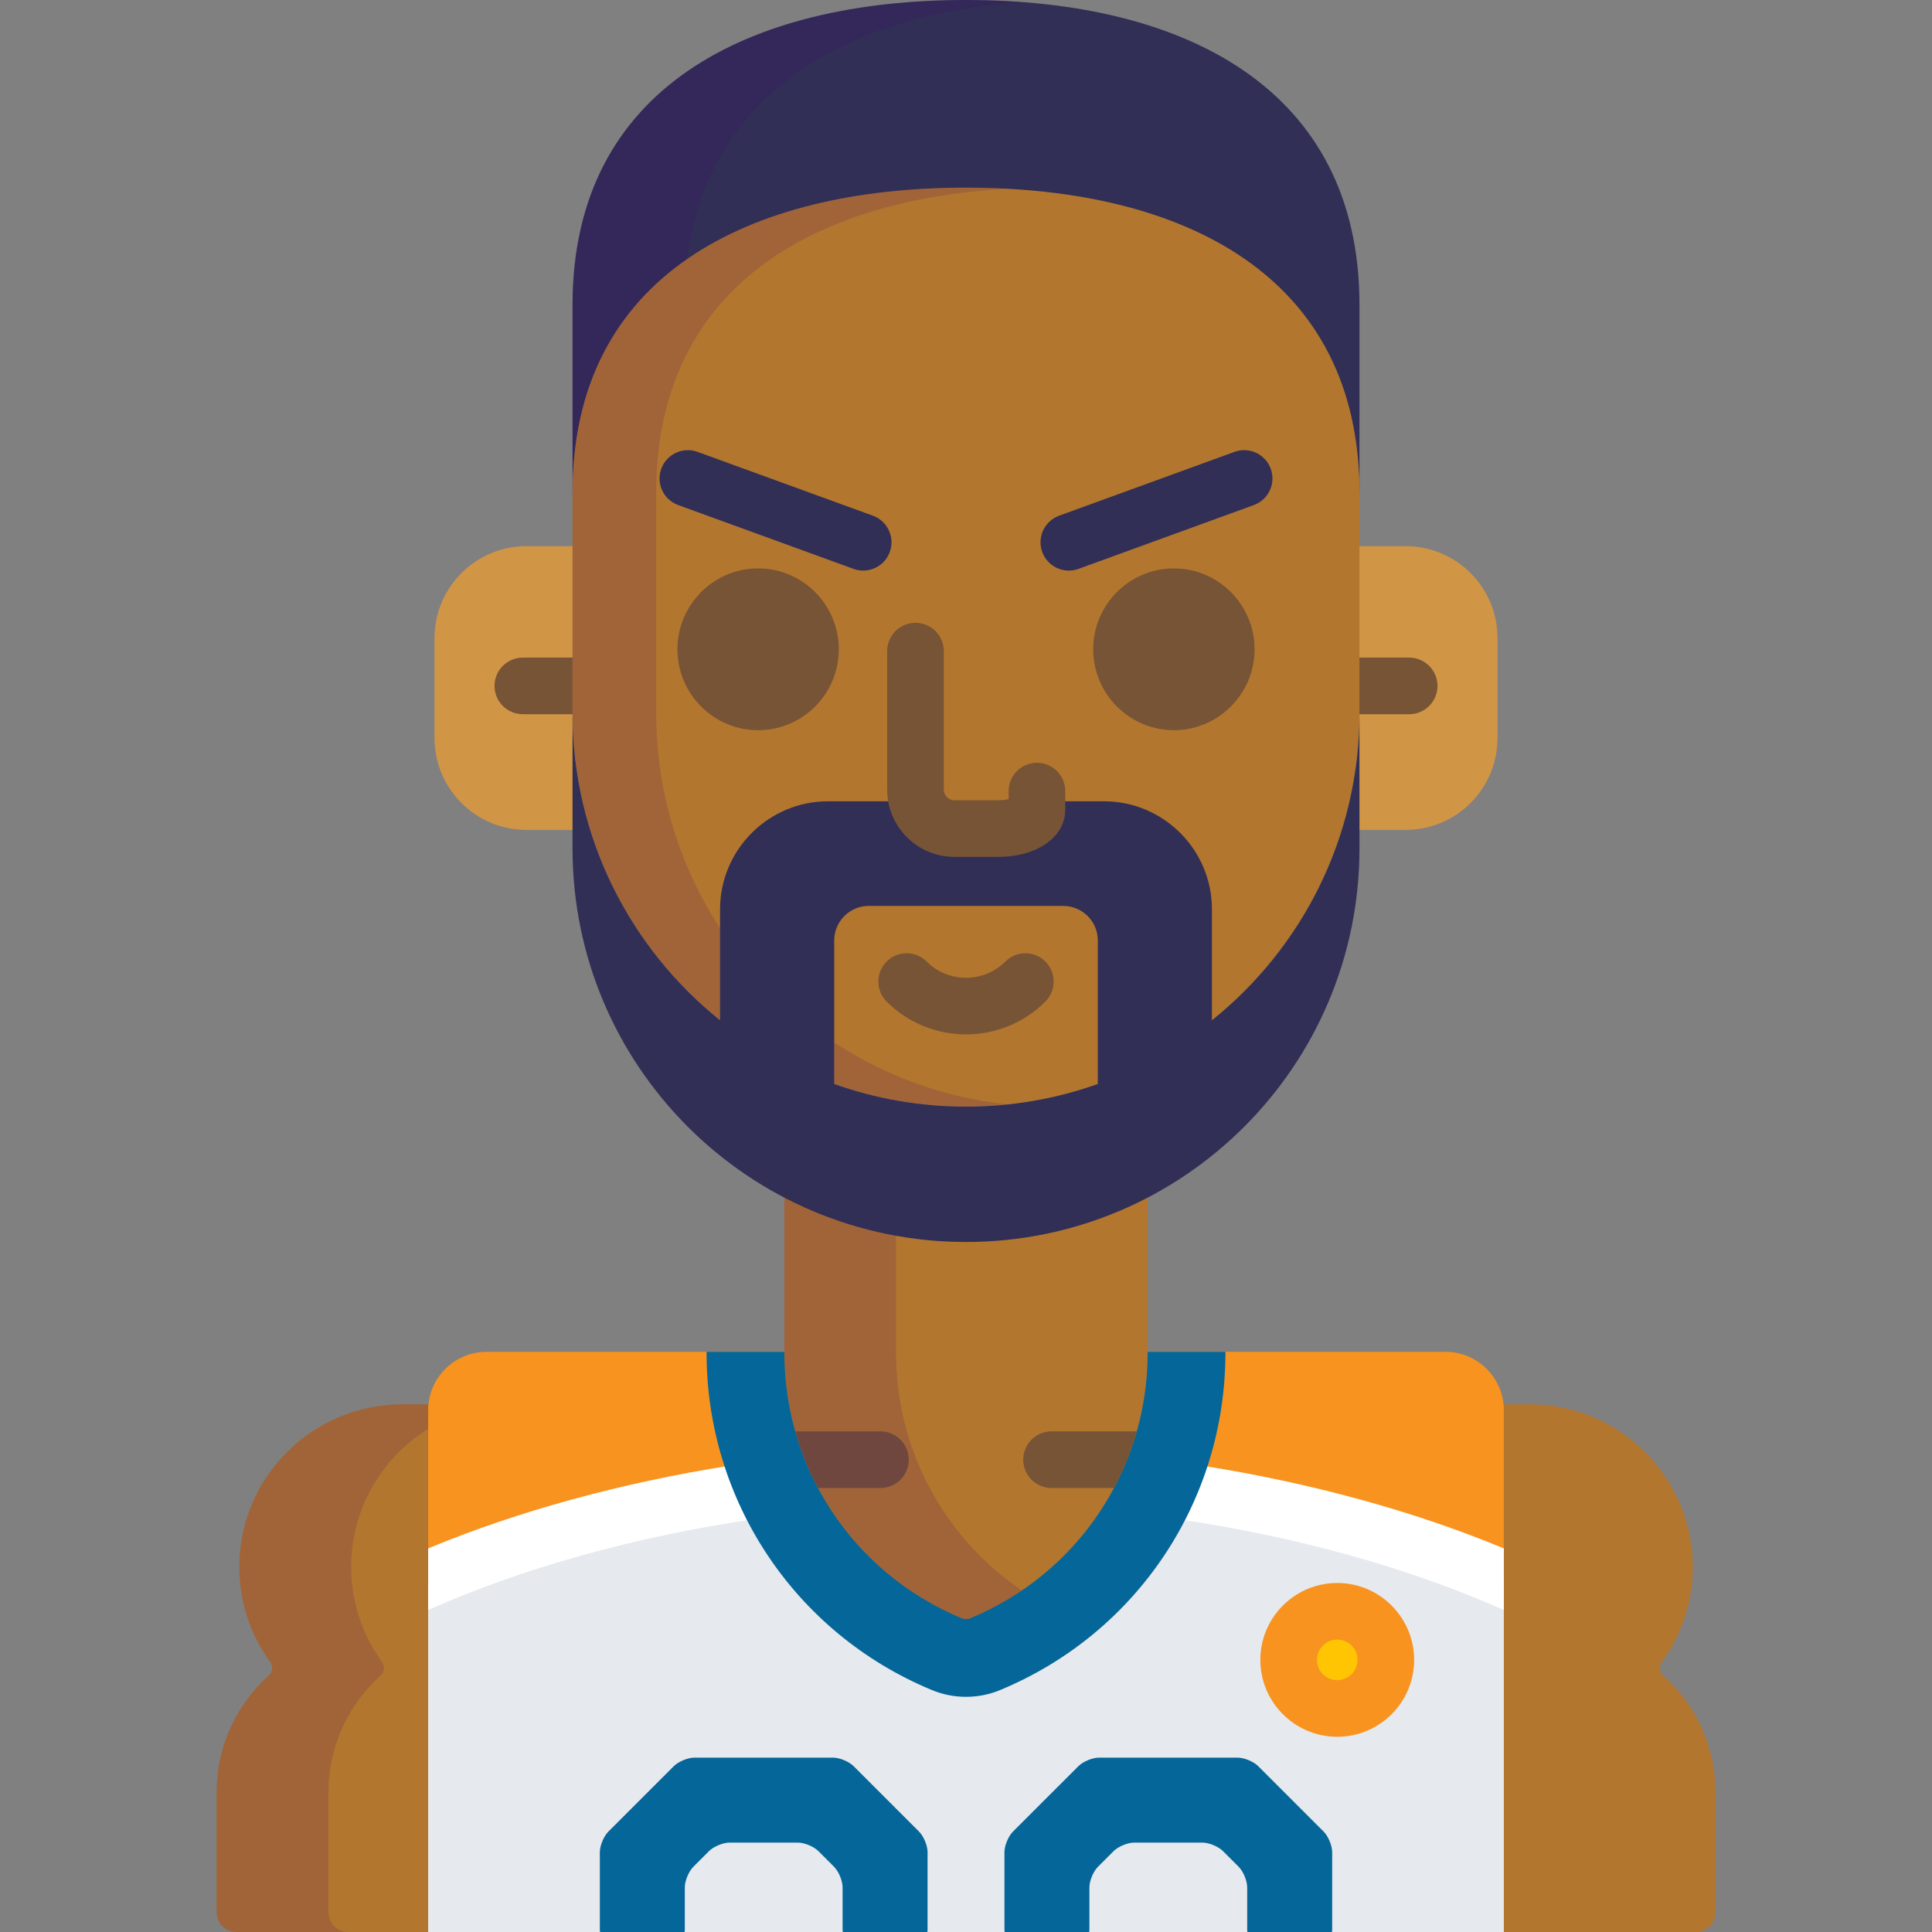 
<!-- Generator: Adobe Illustrator 19.0.0, SVG Export Plug-In . SVG Version: 6.00 Build 0)  -->
<svg version="1.1" id="Capa_1" xmlns="http://www.w3.org/2000/svg" xmlns:xlink="http://www.w3.org/1999/xlink" x="0px" y="0px"
	 viewBox="0 0 512 512" style="enable-background:new 0 0 512 512;" xml:space="preserve">
<rect x="0" y="0" width="512" height="512" fill="#808080" stroke="none"/>
<path style="fill:#B2762F;" d="M440.803,444.055c-1.039-0.93-1.207-2.479-0.388-3.607c5.348-7.38,8.175-16.098,8.175-25.212
	c0-23.755-19.368-43.083-43.175-43.083c-0.373,0-3.182,0-7.966,0c0.054,0.508,0.085,1.023,0.085,1.546V511H114.468V373.698
	c0-0.522,0.031-1.038,0.085-1.546c-4.784,0-7.593,0-7.966,0c-23.807,0-43.175,19.328-43.175,43.083
	c0,9.114,2.827,17.832,8.175,25.212c0.819,1.128,0.651,2.678-0.388,3.607c-8.77,7.848-13.802,19.064-13.802,30.772v31.948
	c0,2.886,2.345,5.226,5.238,5.226h386.73c2.894,0,5.238-2.34,5.238-5.226v-31.948C454.604,463.119,449.573,451.902,440.803,444.055z
	"/>
<path style="opacity:0.15;fill:#440075;enable-background:new    ;" d="M114.935,377.787v-4.089c0-0.521,0.027-1.037,0.079-1.546
	c-5.067,0-8.041,0-8.426,0c-23.807,0-43.175,19.328-43.175,43.083c0,9.114,2.827,17.832,8.175,25.212
	c0.819,1.128,0.651,2.678-0.388,3.607c-8.77,7.848-13.802,19.064-13.802,30.772v31.948c0,2.886,2.345,5.226,5.238,5.226H92.29
	c-2.893,0-5.238-2.34-5.238-5.226v-31.948c0-11.707,5.031-22.924,13.802-30.772c1.04-0.93,1.208-2.479,0.388-3.607
	c-5.348-7.38-8.175-16.098-8.175-25.212C93.066,399.209,101.888,385.208,114.935,377.787z"/>
<path style="fill:#E6E9ED;" d="M295.971,392.883c-8.031,15.897-21.568,28.801-38.794,35.953c-0.377,0.157-0.776,0.234-1.176,0.234
	c-0.4,0-0.799-0.077-1.176-0.234c-17.226-7.152-30.763-20.056-38.794-35.953c-38.483,3.759-73.564,12.846-102.564,25.808V512
	h285.066v-93.31C369.535,405.728,334.454,396.642,295.971,392.883z"/>
<g>
	<path style="fill:#F7931E;" d="M207.854,358.482v-0.237H128.92c-8.499,0-15.453,6.954-15.453,15.453v44.992
		c29-12.962,64.08-22.049,102.564-25.808C210.759,382.447,207.854,370.725,207.854,358.482z"/>
	<path style="fill:#F7931E;" d="M383.082,358.245h-78.934v0.237c0,12.242-2.905,23.965-8.177,34.4
		c38.483,3.759,73.564,12.846,102.564,25.808v-44.992C398.534,365.199,391.581,358.245,383.082,358.245z"/>
</g>
<g>
	<path style="fill:#FFFFFF;" d="M193.043,388.477c-28.423,4.514-55.718,11.954-79.575,21.871v16.322
		c25.087-11.159,54.667-19.353,85.554-23.955C196.653,398.157,194.656,393.396,193.043,388.477z"/>
	<path style="fill:#FFFFFF;" d="M318.958,388.477c-1.615,4.918-3.612,9.68-5.981,14.238c30.888,4.6,60.469,12.795,85.558,23.955
		v-16.322C374.677,400.43,347.381,392.99,318.958,388.477z"/>
</g>
<path style="fill:#046699;" d="M246.895,447.852c2.898,1.21,5.962,1.822,9.106,1.822c3.144,0,6.207-0.612,9.076-1.809
	c36.251-15.051,59.674-50.136,59.674-89.383v-0.237H187.25v0.237C187.25,397.729,210.674,432.815,246.895,447.852z"/>
<path style="fill:#B2762F;" d="M256.001,328c-17.369,0-33.743-4.252-48.147-11.765v42.247c0,30.892,18.437,58.507,46.971,70.354
	c0.376,0.157,0.776,0.234,1.176,0.234c0.4,0,0.799-0.077,1.176-0.234c28.534-11.847,46.971-39.462,46.971-70.354v-42.246
	C289.744,323.748,273.37,328,256.001,328z"/>
<g>
	<path style="fill:#775436;" d="M233.337,379.333H210.75c1.481,5.23,3.506,10.256,6.033,15h16.554c4.142,0,7.5-3.357,7.5-7.5
		S237.479,379.333,233.337,379.333z"/>
	<path style="fill:#775436;" d="M301.252,379.333h-22.587c-4.142,0-7.5,3.357-7.5,7.5s3.358,7.5,7.5,7.5h16.554
		C297.746,389.589,299.772,384.564,301.252,379.333z"/>
</g>
<path style="opacity:0.15;fill:#440075;enable-background:new    ;" d="M237.457,358.482v-32.127
	c-10.498-1.885-20.448-5.345-29.604-10.12v42.247c0,30.892,18.437,58.507,46.971,70.354c0.376,0.157,0.776,0.234,1.176,0.234
	c0.4,0,0.799-0.077,1.176-0.234c4.85-2.014,9.4-4.493,13.626-7.357C250.168,407.497,237.457,384.123,237.457,358.482z"/>
<path style="fill:#312F56;" d="M256.001,0c-57.587,0-104.273,23.215-104.273,80.805v51c0-57.59,46.686-80.805,104.273-80.805
	c57.589,0,104.273,23.215,104.273,80.805v-51C360.274,23.215,313.59,0,256.001,0z"/>
<path style="opacity:0.15;fill:#440075;enable-background:new    ;" d="M181.965,70.021c5.013-45.069,41.895-65.965,88.861-69.479
	C265.983,0.182,261.035,0,256.001,0c-57.587,0-104.273,23.215-104.273,80.805v51C151.728,103.166,163.275,83.031,181.965,70.021z"/>
<g>
	<path style="fill:#D19546;" d="M152.728,144.74h-13.224c-13.453,0-24.359,10.906-24.359,24.359v26.477
		c0,13.453,10.906,24.359,24.359,24.359h13.224V144.74z"/>
	<path style="fill:#D19546;" d="M372.499,144.74h-13.225v75.195h13.225c13.454,0,24.358-10.906,24.358-24.359V169.1
		C396.857,155.646,385.953,144.74,372.499,144.74z"/>
</g>
<g>
	<path style="fill:#775436;" d="M152.728,174.276h-14.177c-4.142,0-7.5,3.357-7.5,7.5s3.358,7.5,7.5,7.5h14.177V174.276z"/>
	<path style="fill:#775436;" d="M373.452,174.276h-14.177v15h14.177c4.142,0,7.5-3.357,7.5-7.5
		C380.952,177.634,377.594,174.276,373.452,174.276z"/>
</g>
<path style="fill:#B2762F;" d="M151.728,130.535c0-57.59,46.686-80.805,104.273-80.805l0,0c57.589,0,104.273,23.215,104.273,80.805
	v58.46c0,57.589-46.684,104.274-104.273,104.274l0,0c-57.587,0-104.273-46.686-104.273-104.274L151.728,130.535L151.728,130.535z"/>
<path style="opacity:0.15;fill:#440075;enable-background:new    ;" d="M173.902,188.995v-58.46
	c0-53.84,40.806-77.633,93.174-80.504c-3.64-0.2-7.334-0.301-11.076-0.301c-57.587,0-104.273,23.215-104.273,80.805v58.46
	c0,57.589,46.686,104.274,104.273,104.274c3.739,0,7.431-0.203,11.068-0.59C214.704,287.135,173.902,242.832,173.902,188.995z"/>
<path style="fill:#312F56;" d="M321.178,270.385v-29.408c0-15.786-12.844-28.629-28.631-28.629h-11.246v2.264
	c0,6.646-7.066,11.471-16.802,11.471h-11.588c-8.215,0-15.061-5.932-16.508-13.734h-16.948c-15.787,0-28.631,12.843-28.631,28.629
	v29.408c-23.832-19.11-39.096-48.465-39.096-81.39v35.873c0,57.59,46.686,104.274,104.273,104.274
	c57.589,0,104.273-46.685,104.273-104.274v-35.873C360.274,221.921,345.011,251.275,321.178,270.385z M290.931,287.268
	c-10.92,3.883-22.677,6.002-34.93,6.002c-12.252,0-24.008-2.119-34.93-6.002v-38.031c0-5.053,4.11-9.162,9.162-9.162h51.535
	c5.052,0,9.162,4.109,9.162,9.162v38.031H290.931z"/>
<g>
	<path style="fill:#775436;" d="M264.5,227.082h-11.589c-9.816,0-17.802-7.986-17.802-17.803v-36.724c0-4.143,3.358-7.5,7.5-7.5
		s7.5,3.357,7.5,7.5v36.724c0,1.52,1.283,2.803,2.802,2.803H264.5c1.167,0,2.107-0.142,2.802-0.309v-2.132
		c0-4.143,3.358-7.5,7.5-7.5s7.5,3.357,7.5,7.5v4.97C282.302,221.837,274.815,227.082,264.5,227.082z"/>
	<path style="fill:#775436;" d="M200.911,193.508c-11.792,0-21.384-9.617-21.384-21.438s9.593-21.438,21.384-21.438
		s21.383,9.617,21.383,21.438S212.702,193.508,200.911,193.508z"/>
	<path style="fill:#775436;" d="M311.092,193.508c-11.792,0-21.384-9.617-21.384-21.438s9.593-21.438,21.384-21.438
		s21.383,9.617,21.383,21.438S322.883,193.508,311.092,193.508z"/>
</g>
<g>
	<path style="fill:#312F56;" d="M228.755,151.212c-0.852,0-1.718-0.146-2.564-0.454l-46.466-16.912
		c-3.893-1.417-5.899-5.721-4.483-9.613c1.417-3.892,5.72-5.897,9.613-4.482l46.466,16.912c3.893,1.417,5.899,5.721,4.483,9.613
		C234.694,149.32,231.818,151.212,228.755,151.212z"/>
	<path style="fill:#312F56;" d="M283.248,151.212c-3.064,0-5.94-1.892-7.048-4.936c-1.417-3.893,0.59-8.196,4.483-9.613
		l46.466-16.912c3.893-1.416,8.195,0.59,9.613,4.482c1.417,3.893-0.59,8.196-4.483,9.613l-46.466,16.912
		C284.965,151.065,284.099,151.212,283.248,151.212z"/>
</g>
<path style="fill:#775436;" d="M256.001,274.121c-7.617,0-15.233-2.898-21.033-8.695c-2.93-2.929-2.93-7.678-0.002-10.607
	c2.929-2.929,7.678-2.931,10.606-0.001c5.751,5.748,15.106,5.748,20.855,0c2.929-2.928,7.678-2.929,10.607,0.001
	c2.929,2.929,2.928,7.678,0,10.606C271.235,271.223,263.618,274.121,256.001,274.121z"/>
<g>
	<path style="fill:#046699;" d="M245.815,511.359v-20.49c0-1.77-1.024-4.24-2.274-5.491l-17.315-17.314
		c-1.251-1.251-3.722-2.274-5.491-2.274h-36.69c-1.77,0-4.24,1.023-5.491,2.274l-17.315,17.314
		c-1.251,1.251-2.274,3.722-2.274,5.491v20.49c0,0.219,0.022,0.434,0.065,0.641h22.386c0.042-0.207,0.065-0.422,0.065-0.641v-11.164
		c0-1.769,1.023-4.239,2.274-5.491l4.125-4.124c1.251-1.25,3.722-2.274,5.491-2.274h18.038c1.769,0,4.24,1.024,5.491,2.274
		l4.124,4.124c1.251,1.252,2.274,3.723,2.274,5.491v11.164c0,0.219,0.022,0.434,0.065,0.641h22.386
		C245.792,511.793,245.815,511.578,245.815,511.359z"/>
	<path style="fill:#046699;" d="M353.038,511.359v-20.49c0-1.77-1.023-4.24-2.274-5.491l-17.315-17.314
		c-1.251-1.251-3.722-2.274-5.491-2.274h-36.69c-1.769,0-4.24,1.023-5.491,2.274l-17.315,17.314
		c-1.25,1.251-2.274,3.722-2.274,5.491v20.49c0,0.219,0.023,0.434,0.065,0.641h22.386c0.043-0.207,0.065-0.422,0.065-0.641v-11.164
		c0-1.769,1.023-4.239,2.274-5.491l4.124-4.124c1.251-1.25,3.722-2.274,5.491-2.274h18.038c1.769,0,4.24,1.024,5.491,2.274
		l4.125,4.124c1.251,1.252,2.274,3.723,2.274,5.491v11.164c0,0.219,0.023,0.434,0.065,0.641h22.386
		C353.015,511.793,353.038,511.578,353.038,511.359z"/>
</g>
<circle style="fill:#FFC502;" cx="354.381" cy="439.89" r="12.877"/>
<path style="fill:#F7931E;" d="M354.383,460.265c-11.236,0-20.377-9.142-20.377-20.378s9.141-20.377,20.377-20.377
	s20.377,9.141,20.377,20.377S365.62,460.265,354.383,460.265z M354.383,434.51c-2.965,0-5.377,2.412-5.377,5.377
	c0,2.966,2.412,5.378,5.377,5.378s5.377-2.412,5.377-5.378C359.761,436.922,357.349,434.51,354.383,434.51z"/>
<g>
</g>
<g>
</g>
<g>
</g>
<g>
</g>
<g>
</g>
<g>
</g>
<g>
</g>
<g>
</g>
<g>
</g>
<g>
</g>
<g>
</g>
<g>
</g>
<g>
</g>
<g>
</g>
<g>
</g>
</svg>
